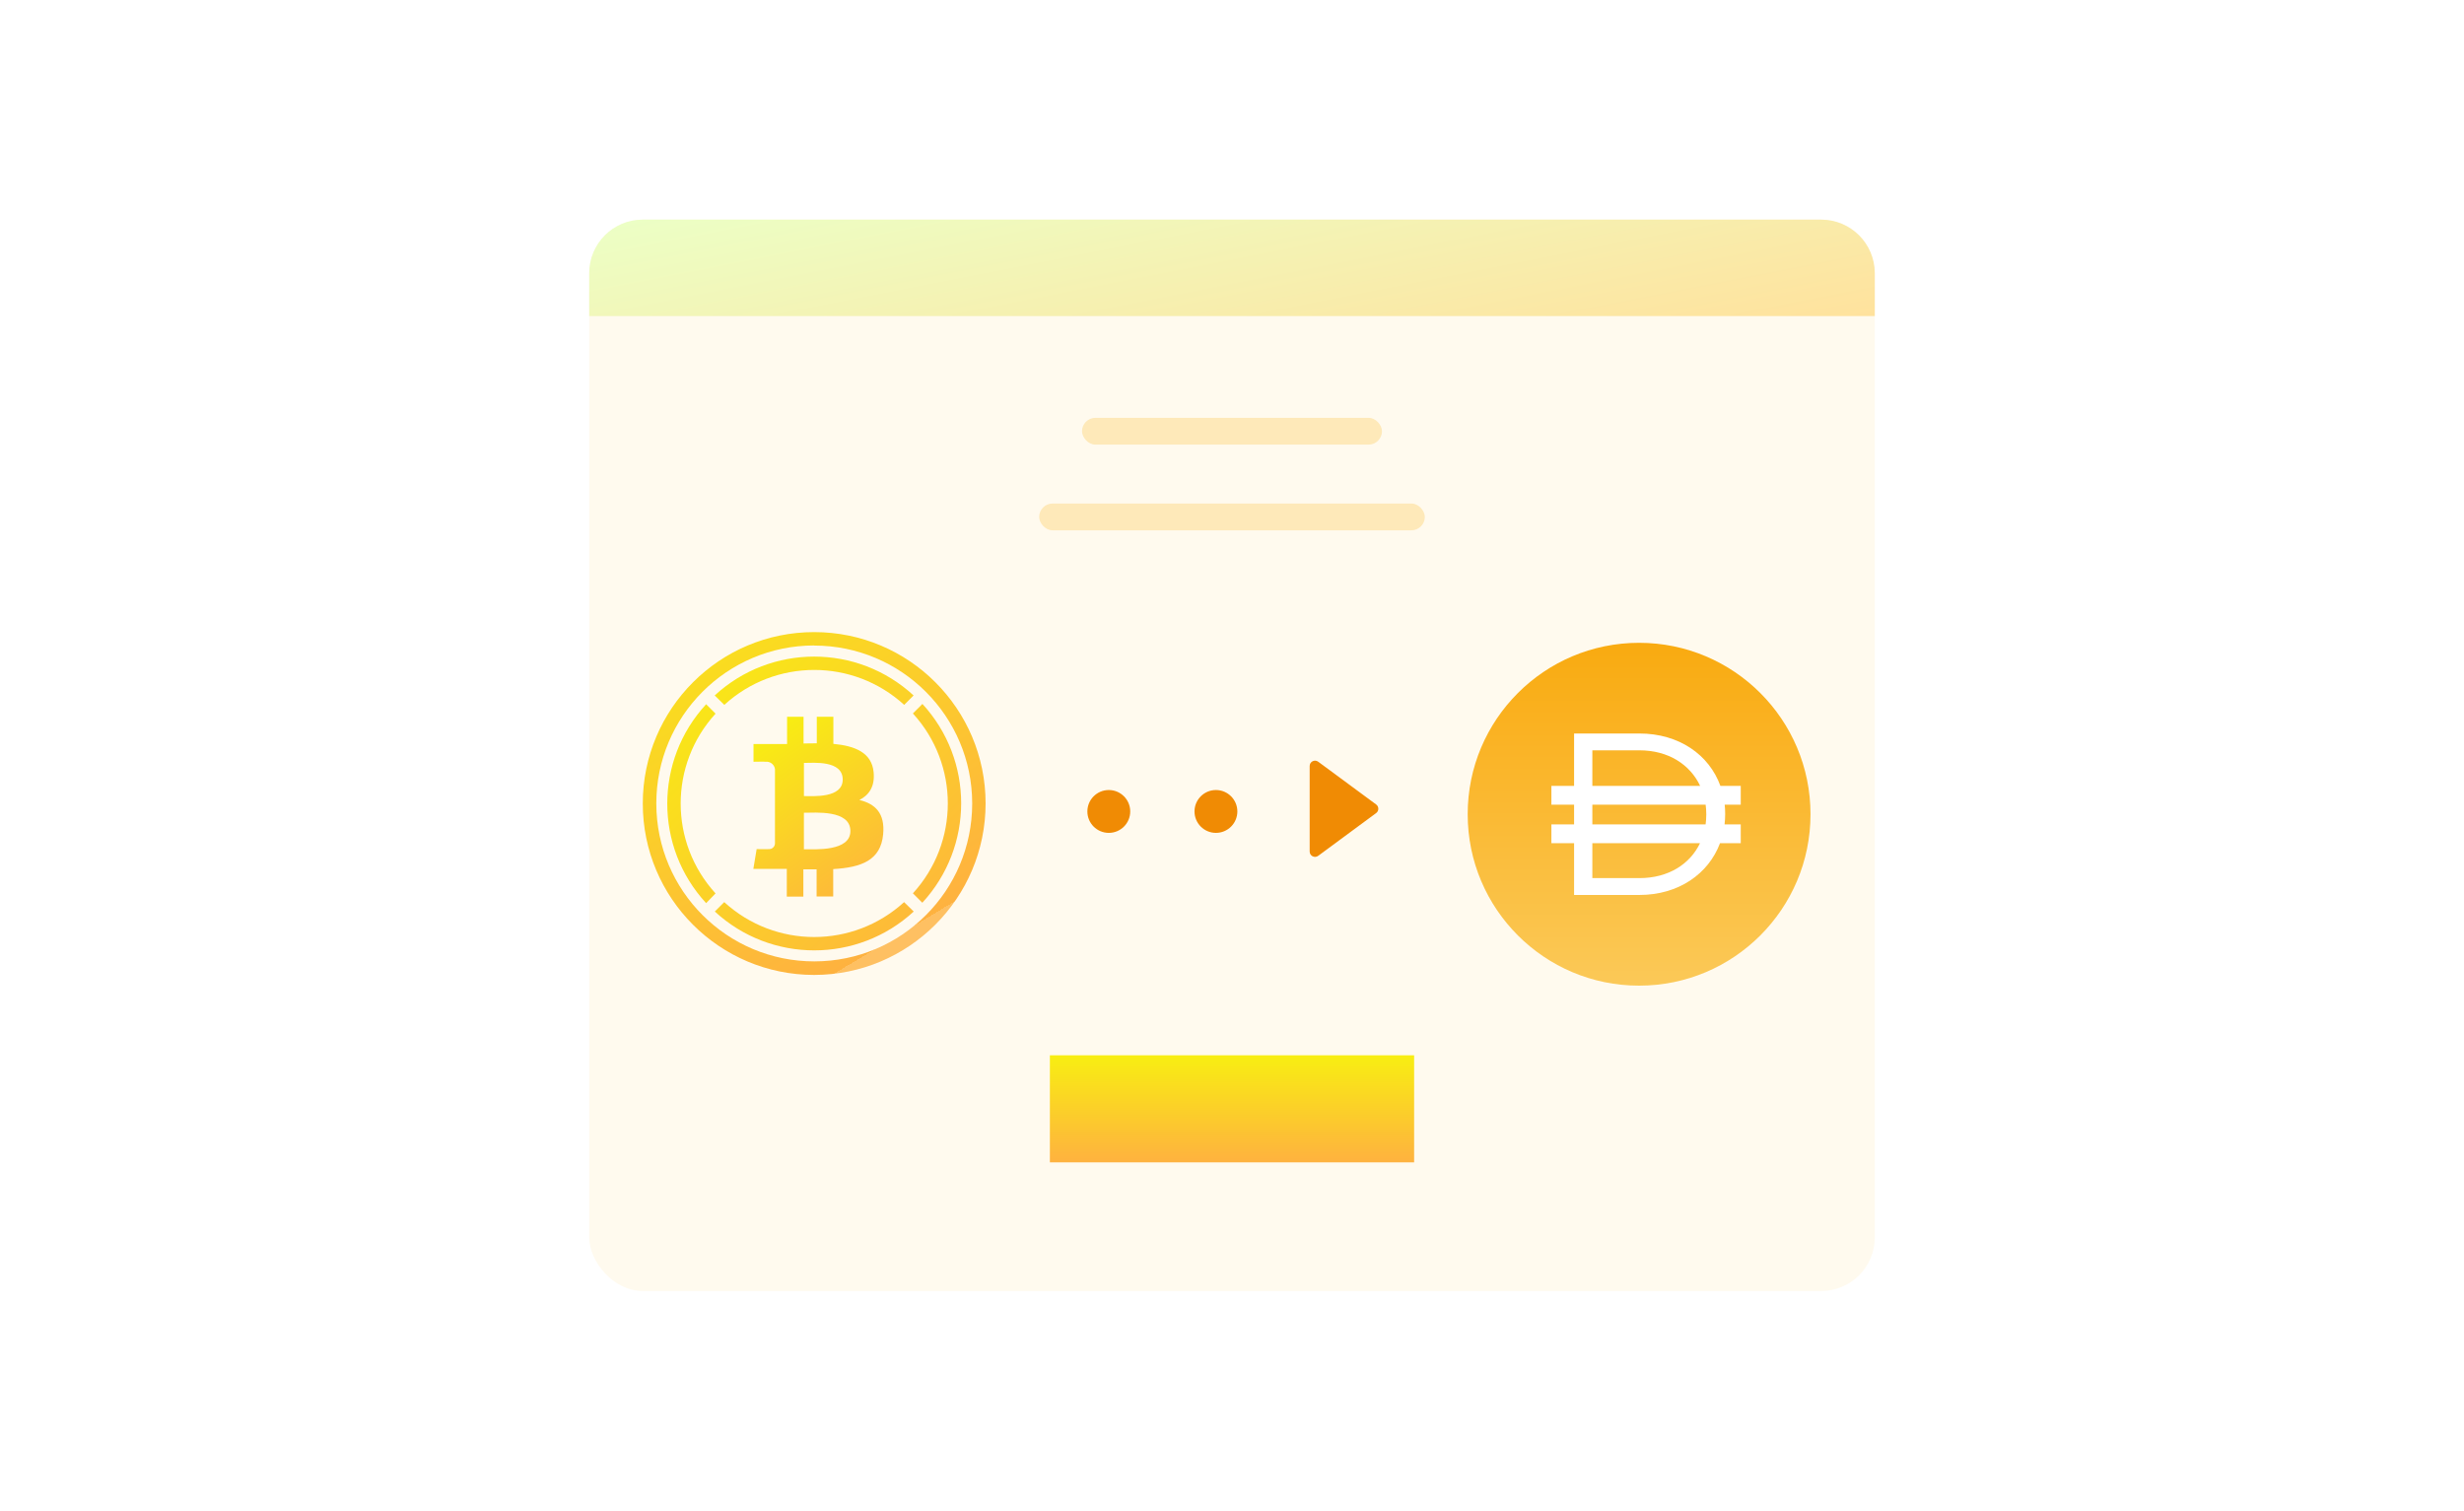 <svg xmlns="http://www.w3.org/2000/svg" width="460" height="282" fill="none" viewBox="0 0 460 282"><rect width="240" height="200" x="110" y="41" fill="#FFFAEE" rx="10"/><path fill="#F08B04" fill-rule="evenodd" d="M256.909 151.785C257.451 151.386 257.451 150.576 256.909 150.176L246.094 142.197C245.433 141.71 244.5 142.181 244.5 143.002V158.96C244.5 159.78 245.433 160.251 246.094 159.764L256.909 151.785ZM231 151.481C231 153.69 229.209 155.481 227 155.481C224.791 155.481 223 153.69 223 151.481C223 149.272 224.791 147.481 227 147.481C229.209 147.481 231 149.272 231 151.481ZM211 151.481C211 153.69 209.209 155.481 207 155.481C204.791 155.481 203 153.69 203 151.481C203 149.272 204.791 147.481 207 147.481C209.209 147.481 211 149.272 211 151.481Z" clip-rule="evenodd"/><g filter="url(#filter0_d_s5)"><circle cx="306" cy="150" r="32" fill="url(#paint0_linear_s5)"/><path fill="#fff" fill-rule="evenodd" d="M293.864 134.93H306.054C313.468 134.93 319.089 138.916 321.18 144.715H324.977V148.22H321.979C322.038 148.774 322.068 149.338 322.068 149.911V149.997C322.068 150.643 322.03 151.277 321.956 151.899H324.977V155.404H321.107C318.961 161.122 313.384 165.07 306.054 165.07H293.864V155.404H289.628V151.899H293.864V148.22H289.628V144.715H293.864V134.93ZM297.272 155.404V161.925H306.054C311.473 161.925 315.499 159.313 317.373 155.404H297.272ZM318.417 151.899H297.272V148.22H318.423C318.501 148.799 318.541 149.392 318.541 149.997V150.083C318.541 150.703 318.499 151.309 318.417 151.899ZM306.054 138.069C311.498 138.069 315.536 140.75 317.399 144.715H297.272V138.069H306.054Z" clip-rule="evenodd"/></g><g filter="url(#filter1_d_s5)"><circle cx="151.644" cy="150.356" r="31.644" fill="#FFFAEE"/></g><path fill="url(#paint1_linear_s5)" fill-rule="evenodd" d="M168.8 131.584C159.295 122.893 144.728 122.893 135.224 131.584L133.426 129.827C143.913 120.154 160.069 120.154 170.557 129.827L168.8 131.584ZM170.428 133.189L172.185 131.431V131.39C181.858 141.878 181.858 158.035 172.185 168.522L170.428 166.764C179.119 157.26 179.119 142.693 170.428 133.189ZM133.584 166.782C124.904 157.28 124.904 142.726 133.584 133.224L131.827 131.467C122.154 141.954 122.154 158.111 131.827 168.598L133.584 166.782ZM135.206 168.405C144.711 177.096 159.278 177.096 168.782 168.405L170.58 170.162C160.093 179.834 143.937 179.834 133.449 170.162L135.206 168.405Z" clip-rule="evenodd"/><path fill="url(#paint2_linear_s5)" fill-rule="evenodd" d="M157.325 145.525C157.325 149.04 151.83 148.612 150.085 148.612V142.42C151.83 142.42 157.325 141.87 157.325 145.525ZM158.76 155.137C158.76 158.98 152.176 158.541 150.079 158.541V151.722C152.176 151.728 158.76 151.125 158.76 155.137ZM163.094 144.137C162.743 140.47 159.58 139.24 155.579 138.865V133.81H152.486V138.765C151.672 138.765 150.84 138.765 150.014 138.795V133.81H146.939V138.894H144.971H140.672V142.204C140.672 142.204 142.956 142.163 142.921 142.204C143.777 142.109 144.554 142.71 144.678 143.563V157.486C144.641 158.09 144.121 158.549 143.517 158.512C143.514 158.512 143.51 158.512 143.507 158.511C143.548 158.546 141.257 158.511 141.257 158.511L140.642 162.207H144.672H146.887V167.374H149.979V162.284H152.451V167.35H155.55V162.243C160.775 161.926 164.418 160.638 164.875 155.746C165.244 151.81 163.393 150.053 160.435 149.344C162.233 148.43 163.364 146.82 163.094 144.137Z" clip-rule="evenodd"/><path fill="url(#paint3_linear_s5)" fill-rule="evenodd" d="M151.994 120.495C135.709 120.505 122.515 133.715 122.525 150C122.535 166.285 135.744 179.479 152.029 179.47C168.303 179.46 181.492 166.268 181.499 149.994C181.48 133.711 168.277 120.519 151.994 120.513V120.495ZM151.994 182C134.321 181.997 119.996 167.668 120 149.994C120.004 132.321 134.333 117.996 152.006 118C169.675 118.004 183.997 132.325 184 149.994C183.981 167.662 169.662 181.981 151.994 182Z" clip-rule="evenodd"/><rect width="68" height="20" x="196" y="197" fill="url(#paint4_linear_s5)"/><rect width="56" height="5" x="202" y="78" fill="#FEE9B9" rx="2.5"/><rect width="72" height="5" x="194" y="94" fill="#FEE9B9" rx="2.5"/><path fill="url(#paint5_linear_s5)" d="M110 51C110 45.477 114.477 41 120 41H340C345.523 41 350 45.477 350 51V59H110V51Z"/><defs><filter id="filter0_d_s5" width="80" height="80" x="266" y="112" color-interpolation-filters="sRGB" filterUnits="userSpaceOnUse"><feFlood flood-opacity="0" result="BackgroundImageFix"/><feColorMatrix in="SourceAlpha" type="matrix" values="0 0 0 0 0 0 0 0 0 0 0 0 0 0 0 0 0 0 127 0"/><feOffset dy="2"/><feGaussianBlur stdDeviation="4"/><feColorMatrix type="matrix" values="0 0 0 0 0 0 0 0 0 0 0 0 0 0 0 0 0 0 0.25 0"/><feBlend in2="BackgroundImageFix" mode="normal" result="effect1_dropShadow"/><feBlend in="SourceGraphic" in2="effect1_dropShadow" mode="normal" result="shape"/></filter><filter id="filter1_d_s5" width="83.289" height="83.289" x="110" y="108.711" color-interpolation-filters="sRGB" filterUnits="userSpaceOnUse"><feFlood flood-opacity="0" result="BackgroundImageFix"/><feColorMatrix in="SourceAlpha" type="matrix" values="0 0 0 0 0 0 0 0 0 0 0 0 0 0 0 0 0 0 127 0"/><feOffset/><feGaussianBlur stdDeviation="5"/><feColorMatrix type="matrix" values="0 0 0 0 0 0 0 0 0 0 0 0 0 0 0 0 0 0 0.15 0"/><feBlend in2="BackgroundImageFix" mode="normal" result="effect1_dropShadow"/><feBlend in="SourceGraphic" in2="effect1_dropShadow" mode="normal" result="shape"/></filter><linearGradient id="paint0_linear_s5" x1="306" x2="306" y1="108.933" y2="188.72" gradientUnits="userSpaceOnUse"><stop stop-color="#F9A606"/><stop offset="1" stop-color="#FBCC5F"/></linearGradient><linearGradient id="paint1_linear_s5" x1="124.267" x2="179.44" y1="122.267" y2="177.416" gradientUnits="userSpaceOnUse"><stop stop-color="#F8EE12"/><stop offset="1" stop-color="#FEB23F"/><stop offset="1" stop-color="#FEC062"/></linearGradient><linearGradient id="paint2_linear_s5" x1="143.467" x2="164.922" y1="135.778" y2="167.374" gradientUnits="userSpaceOnUse"><stop stop-color="#F8EE12"/><stop offset="1" stop-color="#FEB23F"/><stop offset="1" stop-color="#FEC062"/></linearGradient><linearGradient id="paint3_linear_s5" x1="120" x2="164.8" y1="101.644" y2="176.311" gradientUnits="userSpaceOnUse"><stop stop-color="#F8EE12"/><stop offset="1" stop-color="#FEB23F"/><stop offset="1" stop-color="#FEC062"/></linearGradient><linearGradient id="paint4_linear_s5" x1="264" x2="264" y1="197" y2="217" gradientUnits="userSpaceOnUse"><stop stop-color="#F8EE12"/><stop offset="1" stop-color="#FEB23F"/><stop offset="1" stop-color="#FEC062"/></linearGradient><linearGradient id="paint5_linear_s5" x1="117.31" x2="129.365" y1="41" y2="102.353" gradientUnits="userSpaceOnUse"><stop stop-color="#ECFFC5"/><stop offset="1" stop-color="#FFE29D"/></linearGradient></defs></svg>
